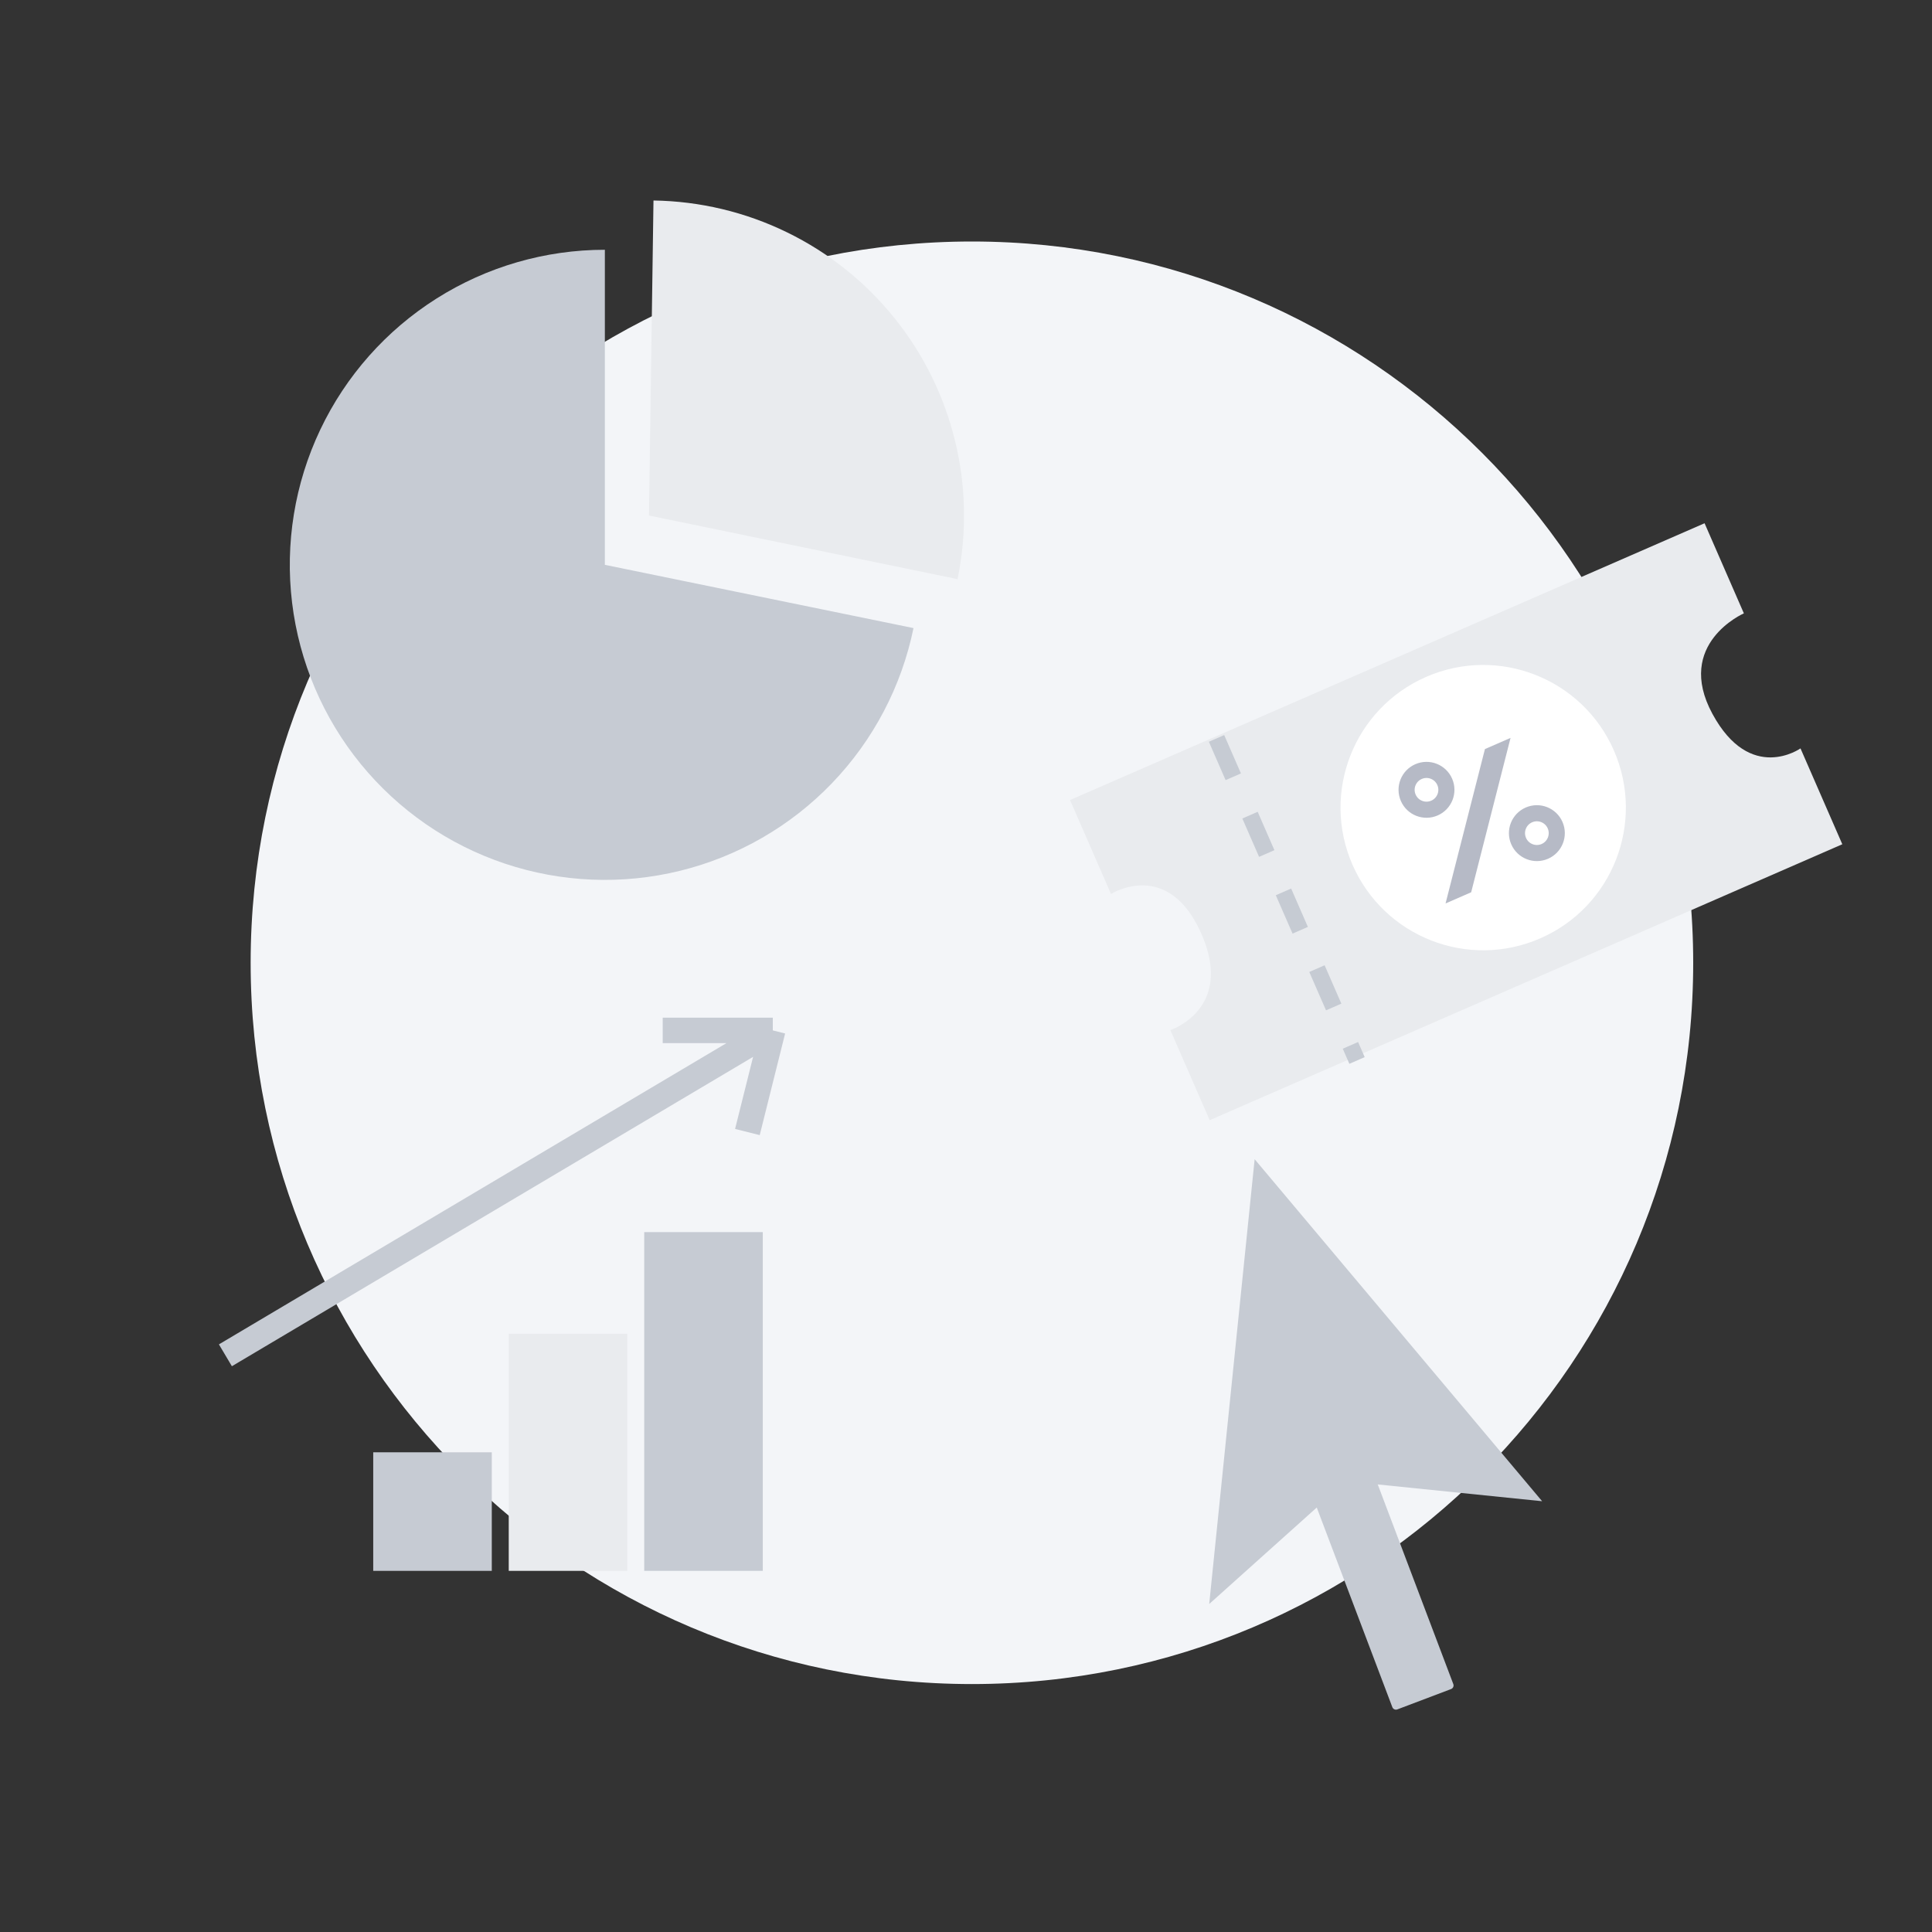 <svg width="120" height="120" viewBox="0 0 120 120" fill="none" xmlns="http://www.w3.org/2000/svg">
<rect x="0" y="0" width="120" height="120" fill="#333333" stroke="none"/>
<path d="M60.368 104.6C85.111 104.6 105.168 84.543 105.168 59.8C105.168 35.058 85.111 15 60.368 15C35.626 15 15.568 35.058 15.568 59.8C15.568 84.543 35.626 104.6 60.368 104.6Z" fill="#F3F5F8"/>
<path d="M14 84.18L48 64M48 64L46.422 70.312M48 64H41.162" stroke="#C6CBD3" stroke-width="1.578"/>
<rect x="23.182" y="90.205" width="7.364" height="7.364" fill="#C6CBD3"/>
<rect x="31.599" y="82.841" width="7.364" height="14.728" fill="#E9EBEE"/>
<rect x="40.014" y="76.529" width="7.364" height="21.04" fill="#C6CBD3"/>
<path d="M69.006 55.526L66.773 50.406L66.461 49.692L105.874 32.5L108.315 38.097C108.315 38.097 104.002 39.978 106.36 44.335C108.717 48.693 111.832 46.484 111.832 46.484L114.429 52.438L75.135 69.577L72.694 63.98C72.694 63.98 76.596 62.703 74.686 58.151C72.625 53.239 69.006 55.526 69.006 55.526Z" fill="#E9EBEE"/>
<path d="M75.561 45.864L84.287 65.868" stroke="#C6CBD3" stroke-width="1.039" stroke-dasharray="2.6 2.6"/>
<ellipse cx="92.124" cy="50.163" rx="8.86" ry="8.86" transform="rotate(-23.566 92.124 50.163)" fill="white"/>
<path d="M89.786 56.115L92.232 46.526L93.823 45.832L91.377 55.421L89.786 56.115Z" fill="#B6BAC6"/>
<circle cx="88.602" cy="49.057" r="1.236" transform="rotate(-23.566 88.602 49.057)" fill="white" stroke="#B6BAC6"/>
<circle cx="95.458" cy="51.748" r="1.236" transform="rotate(-23.566 95.458 51.748)" fill="white" stroke="#B6BAC6"/>
<path d="M37.569 15.514C33.867 15.514 30.241 16.564 27.112 18.543C23.983 20.521 21.479 23.346 19.891 26.691C18.303 30.035 17.697 33.761 18.142 37.436C18.587 41.111 20.066 44.585 22.406 47.453C24.746 50.322 27.852 52.468 31.363 53.642C34.874 54.816 38.646 54.97 42.241 54.086C45.836 53.202 49.106 51.317 51.673 48.648C54.239 45.98 55.996 42.639 56.739 39.012L37.569 35.083V15.514Z" fill="#C6CBD3"/>
<path d="M59.475 35.971C60.057 33.148 60.008 30.233 59.332 27.432C58.657 24.631 57.371 22.014 55.567 19.767C53.763 17.52 51.485 15.7 48.895 14.436C46.306 13.171 43.47 12.495 40.589 12.453L40.309 32.02L59.475 35.971Z" fill="#E9EBEE"/>
<path d="M95.784 93.244L77.928 72L75.106 99.628L81.786 93.635L86.48 106.034C86.527 106.159 86.667 106.222 86.791 106.174L90.127 104.911C90.252 104.864 90.315 104.725 90.267 104.6L85.574 92.201L95.784 93.244Z" fill="#C6CBD3"/>
</svg>
